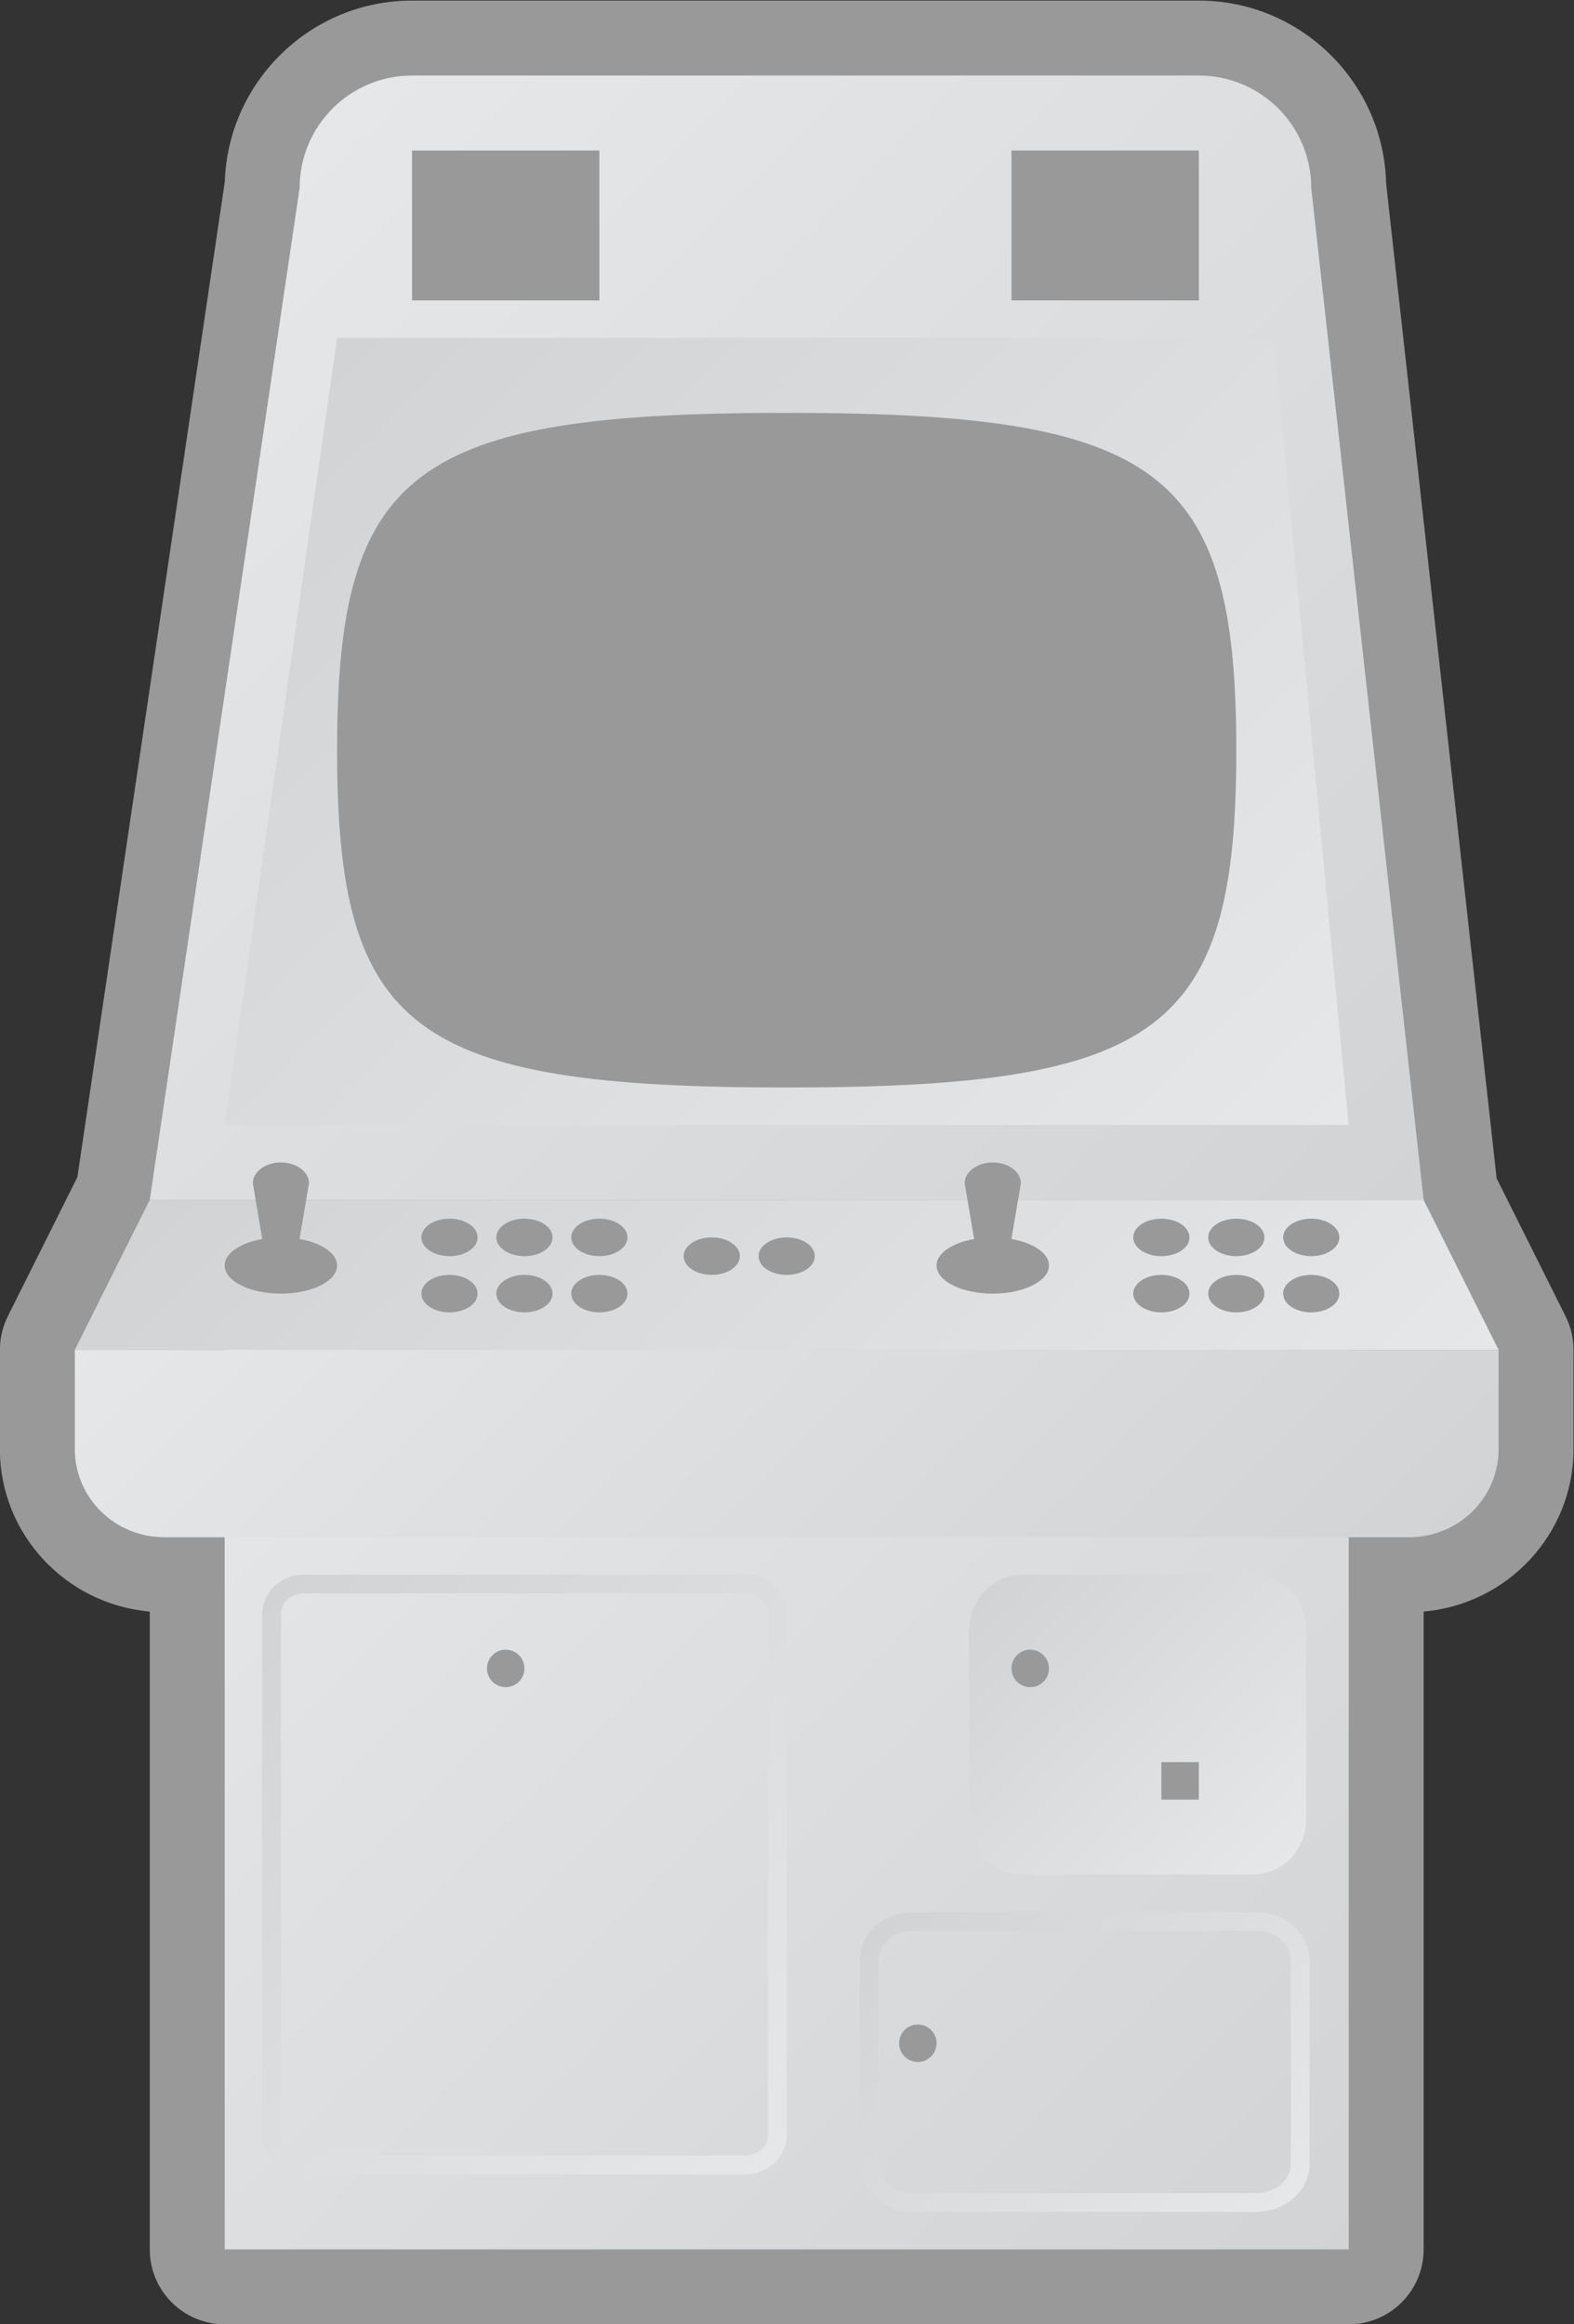 <?xml version="1.0" encoding="UTF-8" standalone="no"?>
<svg
   xmlns:dc="http://purl.org/dc/elements/1.1/"
   xmlns:cc="http://creativecommons.org/ns#"
   xmlns:rdf="http://www.w3.org/1999/02/22-rdf-syntax-ns#"
   xmlns:svg="http://www.w3.org/2000/svg"
   xmlns="http://www.w3.org/2000/svg"
   viewBox="0 0 223.999 330.666"
   height="330.666"
   width="223.999"
   xml:space="preserve"
   id="svg2"
   version="1.1"><rect x="0" y="0" width="223.999" height="330.666" fill="#333333" stroke="none"/><defs
     id="defs6"><clipPath
       id="clipPath18"
       clipPathUnits="userSpaceOnUse"><path
         id="path16"
         d="M 0,256 H 256 V 0 H 0 Z" /></clipPath><clipPath
       id="clipPath26"
       clipPathUnits="userSpaceOnUse"><path
         id="path24"
         d="M 44,252 H 212 V 4 H 44 Z" /></clipPath><clipPath
       id="clipPath42"
       clipPathUnits="userSpaceOnUse"><path
         id="path40"
         d="M 188,12 H 68 v 96 h 120 z" /></clipPath><linearGradient
       id="linearGradient52"
       spreadMethod="pad"
       gradientTransform="matrix(108,-108,-108,-108,74,114)"
       gradientUnits="userSpaceOnUse"
       y2="0"
       x2="1"
       y1="0"
       x1="0"><stop
         id="stop48"
         offset="0"
         style="stop-opacity:1;stop-color:#e6e7e8" /><stop
         id="stop50"
         offset="1"
         style="stop-opacity:1;stop-color:#d1d3d4" /></linearGradient><clipPath
       id="clipPath62"
       clipPathUnits="userSpaceOnUse"><path
         id="path60"
         d="m 88,244 c -6.627,0 -12,-5.372 -12,-12 v 0 L 60,124 h 136 l -12,108 c 0,6.628 -5.372,12 -12,12 v 0 z" /></clipPath><linearGradient
       id="linearGradient72"
       spreadMethod="pad"
       gradientTransform="matrix(116.485,-116.485,-116.485,-116.485,70.757,231.728)"
       gradientUnits="userSpaceOnUse"
       y2="0"
       x2="1"
       y1="0"
       x1="0"><stop
         id="stop68"
         offset="0"
         style="stop-opacity:1;stop-color:#e6e7e8" /><stop
         id="stop70"
         offset="1"
         style="stop-opacity:1;stop-color:#d1d3d4" /></linearGradient><clipPath
       id="clipPath82"
       clipPathUnits="userSpaceOnUse"><path
         id="path80"
         d="M 80,216 68,132 H 187.988 L 180,216 Z" /></clipPath><linearGradient
       id="linearGradient92"
       spreadMethod="pad"
       gradientTransform="matrix(-95.994,95.994,95.994,95.994,176.994,121.006)"
       gradientUnits="userSpaceOnUse"
       y2="0"
       x2="1"
       y1="0"
       x1="0"><stop
         id="stop88"
         offset="0"
         style="stop-opacity:1;stop-color:#e6e7e8" /><stop
         id="stop90"
         offset="1"
         style="stop-opacity:1;stop-color:#d1d3d4" /></linearGradient><clipPath
       id="clipPath102"
       clipPathUnits="userSpaceOnUse"><path
         id="path100"
         d="M 0,256 H 256 V 0 H 0 Z" /></clipPath><clipPath
       id="clipPath114"
       clipPathUnits="userSpaceOnUse"><path
         id="path112"
         d="M 76.453,84.003 C 73.998,84.003 72,82.129 72,79.825 v 0 -55.642 c 0,-2.304 1.998,-4.18 4.453,-4.18 v 0 h 47.095 c 2.454,0 4.452,1.876 4.452,4.18 v 0 55.642 c 0,2.304 -1.998,4.178 -4.452,4.178 v 0 z M 74,24.183 v 55.642 c 0,1.201 1.1,2.179 2.453,2.179 v 0 h 47.095 c 1.351,0 2.452,-0.978 2.452,-2.179 v 0 -55.642 c 0,-1.201 -1.101,-2.179 -2.452,-2.179 v 0 H 76.453 C 75.1,22.004 74,22.982 74,24.183" /></clipPath><linearGradient
       id="linearGradient124"
       spreadMethod="pad"
       gradientTransform="matrix(-57.472,57.472,57.472,57.472,128.736,23.268)"
       gradientUnits="userSpaceOnUse"
       y2="0"
       x2="1"
       y1="0"
       x1="0"><stop
         id="stop120"
         offset="0"
         style="stop-opacity:1;stop-color:#e6e7e8" /><stop
         id="stop122"
         offset="1"
         style="stop-opacity:1;stop-color:#d1d3d4" /></linearGradient><clipPath
       id="clipPath134"
       clipPathUnits="userSpaceOnUse"><path
         id="path132"
         d="m 153.12,84 c -3.116,0 -5.652,-2.673 -5.652,-5.957 v 0 -20.086 c 0,-3.284 2.536,-5.957 5.652,-5.957 v 0 h 24.699 c 3.116,0 5.652,2.673 5.652,5.957 v 0 20.086 c 0,3.284 -2.536,5.957 -5.652,5.957 v 0 z" /></clipPath><linearGradient
       id="linearGradient144"
       spreadMethod="pad"
       gradientTransform="matrix(-30.6,30.6,30.6,30.6,180.77,52.7)"
       gradientUnits="userSpaceOnUse"
       y2="0"
       x2="1"
       y1="0"
       x1="0"><stop
         id="stop140"
         offset="0"
         style="stop-opacity:1;stop-color:#e6e7e8" /><stop
         id="stop142"
         offset="1"
         style="stop-opacity:1;stop-color:#d1d3d4" /></linearGradient><clipPath
       id="clipPath154"
       clipPathUnits="userSpaceOnUse"><path
         id="path152"
         d="m 141.552,48 c -3.161,0 -5.734,-2.284 -5.734,-5.089 v 0 -21.822 c 0,-2.806 2.573,-5.089 5.734,-5.089 v 0 h 36.531 c 3.161,0 5.735,2.283 5.735,5.089 v 0 21.822 c 0,2.805 -2.574,5.089 -5.735,5.089 v 0 z m -3.734,-26.911 v 21.822 c 0,1.704 1.675,3.089 3.734,3.089 v 0 h 36.531 c 2.059,0 3.735,-1.385 3.735,-3.089 v 0 -21.822 c 0,-1.704 -1.676,-3.089 -3.735,-3.089 v 0 h -36.531 c -2.059,0 -3.734,1.385 -3.734,3.089" /></clipPath><linearGradient
       id="linearGradient164"
       spreadMethod="pad"
       gradientTransform="matrix(-36.839,36.839,36.839,36.839,178.237,13.58)"
       gradientUnits="userSpaceOnUse"
       y2="0"
       x2="1"
       y1="0"
       x1="0"><stop
         id="stop160"
         offset="0"
         style="stop-opacity:1;stop-color:#e6e7e8" /><stop
         id="stop162"
         offset="1"
         style="stop-opacity:1;stop-color:#d1d3d4" /></linearGradient><clipPath
       id="clipPath174"
       clipPathUnits="userSpaceOnUse"><path
         id="path172"
         d="M 0,256 H 256 V 0 H 0 Z" /></clipPath><clipPath
       id="clipPath186"
       clipPathUnits="userSpaceOnUse"><path
         id="path184"
         d="m 60,124 -8,-16 h 152 l -8,16 z" /></clipPath><linearGradient
       id="linearGradient196"
       spreadMethod="pad"
       gradientTransform="matrix(-80,80,80,80,168,72)"
       gradientUnits="userSpaceOnUse"
       y2="0"
       x2="1"
       y1="0"
       x1="0"><stop
         id="stop192"
         offset="0"
         style="stop-opacity:1;stop-color:#e6e7e8" /><stop
         id="stop194"
         offset="1"
         style="stop-opacity:1;stop-color:#d1d3d4" /></linearGradient><clipPath
       id="clipPath206"
       clipPathUnits="userSpaceOnUse"><path
         id="path204"
         d="M 0,256 H 256 V 0 H 0 Z" /></clipPath><clipPath
       id="clipPath274"
       clipPathUnits="userSpaceOnUse"><path
         id="path272"
         d="M 52,108 V 97.395 C 52,92.207 56.277,88 61.552,88 v 0 h 132.896 c 5.275,0 9.552,4.207 9.552,9.395 v 0 V 108 Z" /></clipPath><linearGradient
       id="linearGradient284"
       spreadMethod="pad"
       gradientTransform="matrix(83.225,-83.225,-83.225,-83.225,86.387,142.387)"
       gradientUnits="userSpaceOnUse"
       y2="0"
       x2="1"
       y1="0"
       x1="0"><stop
         id="stop280"
         offset="0"
         style="stop-opacity:1;stop-color:#e6e7e8" /><stop
         id="stop282"
         offset="1"
         style="stop-opacity:1;stop-color:#d1d3d4" /></linearGradient><clipPath
       id="clipPath294"
       clipPathUnits="userSpaceOnUse"><path
         id="path292"
         d="M 0,256 H 256 V 0 H 0 Z" /></clipPath></defs><g
     transform="matrix(1.333,0,0,-1.333,-58.667,336)"
     id="g10"><g
       id="g12"><g
         clip-path="url(#clipPath18)"
         id="g14"><g
           id="g20"><g
             id="g22" /><g
             id="g34"><g
               style="opacity:0.5"
               id="g32"
               clip-path="url(#clipPath26)"><g
                 id="g30"
                 transform="translate(211.155,111.578)"><path
                   id="path28"
                   style="fill:#ffffff;fill-opacity:1;fill-rule:nonzero;stroke:none"
                   d="M 0,0 -7.362,14.724 -19.161,120.92 c -0.265,10.799 -9.133,19.502 -19.994,19.502 h -84 c -10.807,0 -19.639,-8.614 -19.99,-19.337 L -158.882,14.858 -166.311,0 c -0.555,-1.111 -0.844,-2.336 -0.844,-3.578 v -10.604 c 0,-9.074 7.045,-16.547 16,-17.328 v -68.068 c 0,-4.418 3.581,-8 8,-8 h 120 c 4.418,0 8,3.582 8,8 v 68.068 c 8.954,0.781 16,8.254 16,17.328 V -3.578 C 0.845,-2.336 0.555,-1.111 0,0" /></g></g></g></g></g></g><g
       id="g36"><g
         clip-path="url(#clipPath42)"
         id="g38"><g
           id="g44"><g
             id="g46"><path
               id="path54"
               style="fill:url(#linearGradient52);stroke:none"
               d="M 188,12 H 68 v 96 h 120 z" /></g></g></g></g><g
       id="g56"><g
         clip-path="url(#clipPath62)"
         id="g58"><g
           id="g64"><g
             id="g66"><path
               id="path74"
               style="fill:url(#linearGradient72);stroke:none"
               d="m 88,244 c -6.627,0 -12,-5.372 -12,-12 v 0 L 60,124 h 136 l -12,108 c 0,6.628 -5.372,12 -12,12 v 0 z" /></g></g></g></g><g
       id="g76"><g
         clip-path="url(#clipPath82)"
         id="g78"><g
           id="g84"><g
             id="g86"><path
               id="path94"
               style="fill:url(#linearGradient92);stroke:none"
               d="M 80,216 68,132 H 187.988 L 180,216 Z" /></g></g></g></g><g
       id="g96"><g
         clip-path="url(#clipPath102)"
         id="g98"><g
           transform="translate(128,208)"
           id="g104"><path
             id="path106"
             style="fill:#999999;fill-opacity:1;fill-rule:nonzero;stroke:none"
             d="m 0,0 c -39.849,0 -48,-6.071 -48,-36 0,-29.929 8.025,-36 48,-36 39.98,0 48,6.059 48,36 C 48,-6.056 39.849,0 0,0" /></g></g></g><g
       id="g108"><g
         clip-path="url(#clipPath114)"
         id="g110"><g
           id="g116"><g
             id="g118"><path
               id="path126"
               style="fill:url(#linearGradient124);stroke:none"
               d="M 76.453,84.003 C 73.998,84.003 72,82.129 72,79.825 v 0 -55.642 c 0,-2.304 1.998,-4.18 4.453,-4.18 v 0 h 47.095 c 2.454,0 4.452,1.876 4.452,4.18 v 0 55.642 c 0,2.304 -1.998,4.178 -4.452,4.178 v 0 z M 74,24.183 v 55.642 c 0,1.201 1.1,2.179 2.453,2.179 v 0 h 47.095 c 1.351,0 2.452,-0.978 2.452,-2.179 v 0 -55.642 c 0,-1.201 -1.101,-2.179 -2.452,-2.179 v 0 H 76.453 C 75.1,22.004 74,22.982 74,24.183" /></g></g></g></g><g
       id="g128"><g
         clip-path="url(#clipPath134)"
         id="g130"><g
           id="g136"><g
             id="g138"><path
               id="path146"
               style="fill:url(#linearGradient144);stroke:none"
               d="m 153.12,84 c -3.116,0 -5.652,-2.673 -5.652,-5.957 v 0 -20.086 c 0,-3.284 2.536,-5.957 5.652,-5.957 v 0 h 24.699 c 3.116,0 5.652,2.673 5.652,5.957 v 0 20.086 c 0,3.284 -2.536,5.957 -5.652,5.957 v 0 z" /></g></g></g></g><g
       id="g148"><g
         clip-path="url(#clipPath154)"
         id="g150"><g
           id="g156"><g
             id="g158"><path
               id="path166"
               style="fill:url(#linearGradient164);stroke:none"
               d="m 141.552,48 c -3.161,0 -5.734,-2.284 -5.734,-5.089 v 0 -21.822 c 0,-2.806 2.573,-5.089 5.734,-5.089 v 0 h 36.531 c 3.161,0 5.735,2.283 5.735,5.089 v 0 21.822 c 0,2.805 -2.574,5.089 -5.735,5.089 v 0 z m -3.734,-26.911 v 21.822 c 0,1.704 1.675,3.089 3.734,3.089 v 0 h 36.531 c 2.059,0 3.735,-1.385 3.735,-3.089 v 0 -21.822 c 0,-1.704 -1.676,-3.089 -3.735,-3.089 v 0 h -36.531 c -2.059,0 -3.734,1.385 -3.734,3.089" /></g></g></g></g><g
       id="g168"><g
         clip-path="url(#clipPath174)"
         id="g170"><path
           id="path176"
           style="fill:#999999;fill-opacity:1;fill-rule:nonzero;stroke:none"
           d="M 108,220 H 88 v 16 h 20 z" /><path
           id="path178"
           style="fill:#999999;fill-opacity:1;fill-rule:nonzero;stroke:none"
           d="m 172,220 h -20 v 16 h 20 z" /></g></g><g
       id="g180"><g
         clip-path="url(#clipPath186)"
         id="g182"><g
           id="g188"><g
             id="g190"><path
               id="path198"
               style="fill:url(#linearGradient196);stroke:none"
               d="m 60,124 -8,-16 h 152 l -8,16 z" /></g></g></g></g><g
       id="g200"><g
         clip-path="url(#clipPath206)"
         id="g202"><g
           transform="translate(187,120)"
           id="g208"><path
             id="path210"
             style="fill:#999999;fill-opacity:1;fill-rule:nonzero;stroke:none"
             d="m 0,0 c 0,-1.105 -1.343,-2 -3,-2 -1.657,0 -3,0.895 -3,2 0,1.105 1.343,2 3,2 1.657,0 3,-0.895 3,-2" /></g><g
           transform="translate(187,114)"
           id="g212"><path
             id="path214"
             style="fill:#999999;fill-opacity:1;fill-rule:nonzero;stroke:none"
             d="m 0,0 c 0,-1.105 -1.343,-2 -3,-2 -1.657,0 -3,0.895 -3,2 0,1.105 1.343,2 3,2 1.657,0 3,-0.895 3,-2" /></g><g
           transform="translate(179,120)"
           id="g216"><path
             id="path218"
             style="fill:#999999;fill-opacity:1;fill-rule:nonzero;stroke:none"
             d="m 0,0 c 0,-1.105 -1.343,-2 -3,-2 -1.657,0 -3,0.895 -3,2 0,1.105 1.343,2 3,2 1.657,0 3,-0.895 3,-2" /></g><g
           transform="translate(179,114)"
           id="g220"><path
             id="path222"
             style="fill:#999999;fill-opacity:1;fill-rule:nonzero;stroke:none"
             d="m 0,0 c 0,-1.105 -1.343,-2 -3,-2 -1.657,0 -3,0.895 -3,2 0,1.105 1.343,2 3,2 1.657,0 3,-0.895 3,-2" /></g><g
           transform="translate(171,120)"
           id="g224"><path
             id="path226"
             style="fill:#999999;fill-opacity:1;fill-rule:nonzero;stroke:none"
             d="m 0,0 c 0,-1.105 -1.343,-2 -3,-2 -1.657,0 -3,0.895 -3,2 0,1.105 1.343,2 3,2 1.657,0 3,-0.895 3,-2" /></g><g
           transform="translate(131,118)"
           id="g228"><path
             id="path230"
             style="fill:#999999;fill-opacity:1;fill-rule:nonzero;stroke:none"
             d="m 0,0 c 0,-1.105 -1.343,-2 -3,-2 -1.657,0 -3,0.895 -3,2 0,1.105 1.343,2 3,2 1.657,0 3,-0.895 3,-2" /></g><g
           transform="translate(123,118)"
           id="g232"><path
             id="path234"
             style="fill:#999999;fill-opacity:1;fill-rule:nonzero;stroke:none"
             d="m 0,0 c 0,-1.105 -1.343,-2 -3,-2 -1.657,0 -3,0.895 -3,2 0,1.105 1.343,2 3,2 1.657,0 3,-0.895 3,-2" /></g><g
           transform="translate(171,114)"
           id="g236"><path
             id="path238"
             style="fill:#999999;fill-opacity:1;fill-rule:nonzero;stroke:none"
             d="m 0,0 c 0,-1.105 -1.343,-2 -3,-2 -1.657,0 -3,0.895 -3,2 0,1.105 1.343,2 3,2 1.657,0 3,-0.895 3,-2" /></g><g
           transform="translate(111,120)"
           id="g240"><path
             id="path242"
             style="fill:#999999;fill-opacity:1;fill-rule:nonzero;stroke:none"
             d="m 0,0 c 0,-1.105 -1.343,-2 -3,-2 -1.657,0 -3,0.895 -3,2 0,1.105 1.343,2 3,2 1.657,0 3,-0.895 3,-2" /></g><g
           transform="translate(111,114)"
           id="g244"><path
             id="path246"
             style="fill:#999999;fill-opacity:1;fill-rule:nonzero;stroke:none"
             d="m 0,0 c 0,-1.105 -1.343,-2 -3,-2 -1.657,0 -3,0.895 -3,2 0,1.105 1.343,2 3,2 1.657,0 3,-0.895 3,-2" /></g><g
           transform="translate(103,120)"
           id="g248"><path
             id="path250"
             style="fill:#999999;fill-opacity:1;fill-rule:nonzero;stroke:none"
             d="m 0,0 c 0,-1.105 -1.343,-2 -3,-2 -1.657,0 -3,0.895 -3,2 0,1.105 1.343,2 3,2 1.657,0 3,-0.895 3,-2" /></g><g
           transform="translate(103,114)"
           id="g252"><path
             id="path254"
             style="fill:#999999;fill-opacity:1;fill-rule:nonzero;stroke:none"
             d="m 0,0 c 0,-1.105 -1.343,-2 -3,-2 -1.657,0 -3,0.895 -3,2 0,1.105 1.343,2 3,2 1.657,0 3,-0.895 3,-2" /></g><g
           transform="translate(95,120)"
           id="g256"><path
             id="path258"
             style="fill:#999999;fill-opacity:1;fill-rule:nonzero;stroke:none"
             d="m 0,0 c 0,-1.105 -1.343,-2 -3,-2 -1.657,0 -3,0.895 -3,2 0,1.105 1.343,2 3,2 1.657,0 3,-0.895 3,-2" /></g><g
           transform="translate(95,114)"
           id="g260"><path
             id="path262"
             style="fill:#999999;fill-opacity:1;fill-rule:nonzero;stroke:none"
             d="m 0,0 c 0,-1.105 -1.343,-2 -3,-2 -1.657,0 -3,0.895 -3,2 0,1.105 1.343,2 3,2 1.657,0 3,-0.895 3,-2" /></g><g
           transform="translate(156,117)"
           id="g264"><path
             id="path266"
             style="fill:#999999;fill-opacity:1;fill-rule:nonzero;stroke:none"
             d="m 0,0 c 0,-1.657 -2.686,-3 -6,-3 -3.314,0 -6,1.343 -6,3 0,1.657 2.686,3 6,3 3.314,0 6,-1.343 6,-3" /></g></g></g><g
       id="g268"><g
         clip-path="url(#clipPath274)"
         id="g270"><g
           id="g276"><g
             id="g278"><path
               id="path286"
               style="fill:url(#linearGradient284);stroke:none"
               d="M 52,108 V 97.395 C 52,92.207 56.277,88 61.552,88 v 0 h 132.896 c 5.275,0 9.552,4.207 9.552,9.395 v 0 V 108 Z" /></g></g></g></g><g
       id="g288"><g
         clip-path="url(#clipPath294)"
         id="g290"><path
           id="path296"
           style="fill:#999999;fill-opacity:1;fill-rule:nonzero;stroke:none"
           d="m 172,60 h -4 v 4 h 4 z" /><g
           transform="translate(100,74)"
           id="g298"><path
             id="path300"
             style="fill:#999999;fill-opacity:1;fill-rule:nonzero;stroke:none"
             d="m 0,0 c 0,-1.105 -0.895,-2 -2,-2 -1.105,0 -2,0.895 -2,2 0,1.105 0.895,2 2,2 1.105,0 2,-0.895 2,-2" /></g><g
           transform="translate(156,74)"
           id="g302"><path
             id="path304"
             style="fill:#999999;fill-opacity:1;fill-rule:nonzero;stroke:none"
             d="m 0,0 c 0,-1.105 -0.895,-2 -2,-2 -1.105,0 -2,0.895 -2,2 0,1.105 0.895,2 2,2 1.105,0 2,-0.895 2,-2" /></g><g
           transform="translate(144,34)"
           id="g306"><path
             id="path308"
             style="fill:#999999;fill-opacity:1;fill-rule:nonzero;stroke:none"
             d="m 0,0 c 0,-1.105 -0.895,-2 -2,-2 -1.105,0 -2,0.895 -2,2 0,1.105 0.895,2 2,2 1.105,0 2,-0.895 2,-2" /></g><g
           transform="translate(148.5,116.915)"
           id="g310"><path
             id="path312"
             style="fill:#999999;fill-opacity:1;fill-rule:nonzero;stroke:none"
             d="m 0,0 -1.5,8.868 c 0,1.22 1.35,2.217 3,2.217 1.65,0 3,-0.997 3,-2.217 L 3,0 C 3,-1.219 0,-1.219 0,0" /></g><g
           transform="translate(80,117)"
           id="g314"><path
             id="path316"
             style="fill:#999999;fill-opacity:1;fill-rule:nonzero;stroke:none"
             d="m 0,0 c 0,-1.657 -2.686,-3 -6,-3 -3.314,0 -6,1.343 -6,3 0,1.657 2.686,3 6,3 3.314,0 6,-1.343 6,-3" /></g><g
           transform="translate(72.5,116.915)"
           id="g318"><path
             id="path320"
             style="fill:#999999;fill-opacity:1;fill-rule:nonzero;stroke:none"
             d="m 0,0 -1.5,8.868 c 0,1.22 1.35,2.217 3,2.217 1.65,0 3,-0.997 3,-2.217 L 3,0 C 3,-1.219 0,-1.219 0,0" /></g></g></g></g></svg>